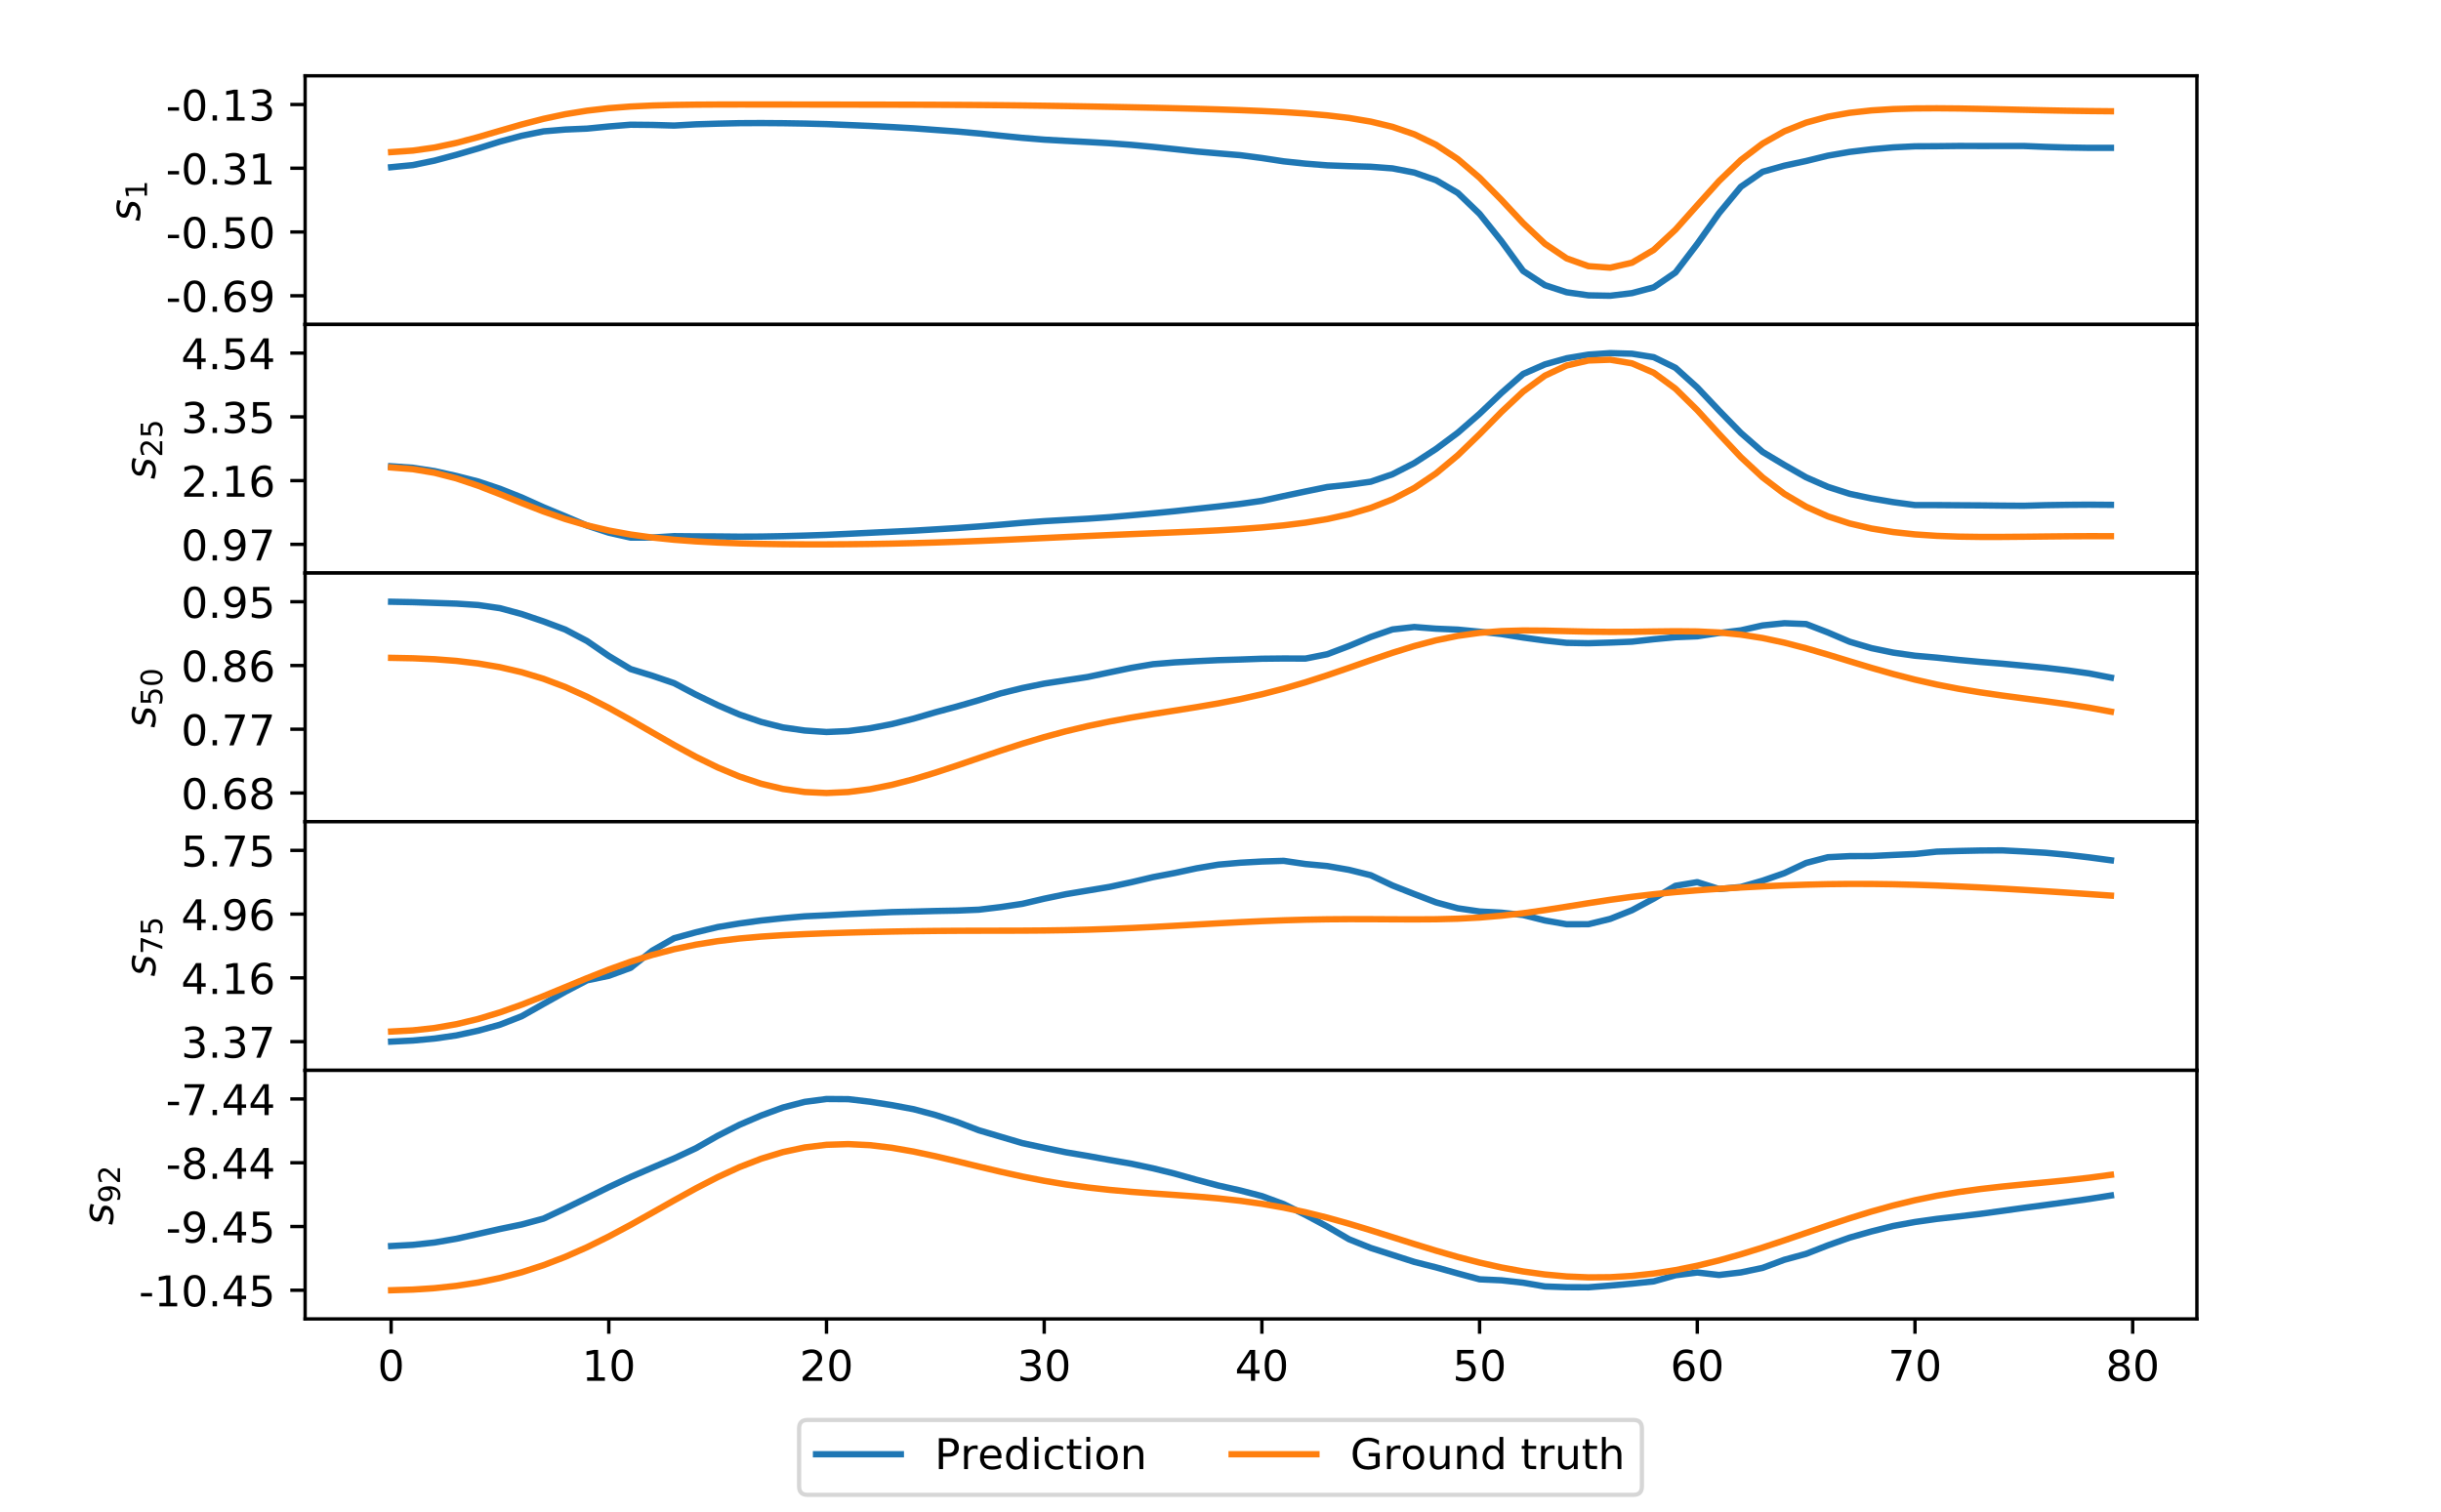 <?xml version="1.0" encoding="utf-8" standalone="no"?>
<!DOCTYPE svg PUBLIC "-//W3C//DTD SVG 1.1//EN"
  "http://www.w3.org/Graphics/SVG/1.1/DTD/svg11.dtd">
<!-- Created with matplotlib (http://matplotlib.org/) -->
<svg height="357pt" version="1.1" viewBox="0 0 576 357" width="576pt" xmlns="http://www.w3.org/2000/svg" xmlns:xlink="http://www.w3.org/1999/xlink">
 <defs>
  <style type="text/css">
*{stroke-linecap:butt;stroke-linejoin:round;}
  </style>
 </defs>
 <g id="figure_1">
  <g id="patch_1">
   <path d="M 0 357.84 
L 576 357.84 
L 576 0 
L 0 0 
z
" style="fill:#ffffff;"/>
  </g>
  <g id="axes_1">
   <g id="patch_2">
    <path d="M 72 76.578 
L 518.4 76.578 
L 518.4 17.892 
L 72 17.892 
z
" style="fill:#ffffff;"/>
   </g>
   <g id="matplotlib.axis_1">
    <g id="xtick_1">
     <g id="line2d_1">
      <defs>
       <path d="M 0 0 
L 0 3.5 
" id="m2eddf8f82d" style="stroke:#000000;stroke-width:0.8;"/>
      </defs>
      <g>
       <use style="stroke:#000000;stroke-width:0.8;" x="92.291" xlink:href="#m2eddf8f82d" y="76.578"/>
      </g>
     </g>
    </g>
    <g id="xtick_2">
     <g id="line2d_2">
      <g>
       <use style="stroke:#000000;stroke-width:0.8;" x="143.66" xlink:href="#m2eddf8f82d" y="76.578"/>
      </g>
     </g>
    </g>
    <g id="xtick_3">
     <g id="line2d_3">
      <g>
       <use style="stroke:#000000;stroke-width:0.8;" x="195.03" xlink:href="#m2eddf8f82d" y="76.578"/>
      </g>
     </g>
    </g>
    <g id="xtick_4">
     <g id="line2d_4">
      <g>
       <use style="stroke:#000000;stroke-width:0.8;" x="246.399" xlink:href="#m2eddf8f82d" y="76.578"/>
      </g>
     </g>
    </g>
    <g id="xtick_5">
     <g id="line2d_5">
      <g>
       <use style="stroke:#000000;stroke-width:0.8;" x="297.768" xlink:href="#m2eddf8f82d" y="76.578"/>
      </g>
     </g>
    </g>
    <g id="xtick_6">
     <g id="line2d_6">
      <g>
       <use style="stroke:#000000;stroke-width:0.8;" x="349.138" xlink:href="#m2eddf8f82d" y="76.578"/>
      </g>
     </g>
    </g>
    <g id="xtick_7">
     <g id="line2d_7">
      <g>
       <use style="stroke:#000000;stroke-width:0.8;" x="400.507" xlink:href="#m2eddf8f82d" y="76.578"/>
      </g>
     </g>
    </g>
    <g id="xtick_8">
     <g id="line2d_8">
      <g>
       <use style="stroke:#000000;stroke-width:0.8;" x="451.877" xlink:href="#m2eddf8f82d" y="76.578"/>
      </g>
     </g>
    </g>
    <g id="xtick_9">
     <g id="line2d_9">
      <g>
       <use style="stroke:#000000;stroke-width:0.8;" x="503.246" xlink:href="#m2eddf8f82d" y="76.578"/>
      </g>
     </g>
    </g>
   </g>
   <g id="matplotlib.axis_2">
    <g id="ytick_1">
     <g id="line2d_10">
      <defs>
       <path d="M 0 0 
L -3.5 0 
" id="m77b79982b8" style="stroke:#000000;stroke-width:0.8;"/>
      </defs>
      <g>
       <use style="stroke:#000000;stroke-width:0.8;" x="72" xlink:href="#m77b79982b8" y="69.806"/>
      </g>
     </g>
     <g id="text_1">
      <!-- -0.69 -->
      <defs>
       <path d="M 4.891 31.391 
L 31.203 31.391 
L 31.203 23.391 
L 4.891 23.391 
z
" id="DejaVuSans-2d"/>
       <path d="M 31.781 66.406 
Q 24.172 66.406 20.328 58.906 
Q 16.5 51.422 16.5 36.375 
Q 16.5 21.391 20.328 13.891 
Q 24.172 6.391 31.781 6.391 
Q 39.453 6.391 43.281 13.891 
Q 47.125 21.391 47.125 36.375 
Q 47.125 51.422 43.281 58.906 
Q 39.453 66.406 31.781 66.406 
z
M 31.781 74.219 
Q 44.047 74.219 50.516 64.516 
Q 56.984 54.828 56.984 36.375 
Q 56.984 17.969 50.516 8.266 
Q 44.047 -1.422 31.781 -1.422 
Q 19.531 -1.422 13.062 8.266 
Q 6.594 17.969 6.594 36.375 
Q 6.594 54.828 13.062 64.516 
Q 19.531 74.219 31.781 74.219 
z
" id="DejaVuSans-30"/>
       <path d="M 10.688 12.406 
L 21 12.406 
L 21 0 
L 10.688 0 
z
" id="DejaVuSans-2e"/>
       <path d="M 33.016 40.375 
Q 26.375 40.375 22.484 35.828 
Q 18.609 31.297 18.609 23.391 
Q 18.609 15.531 22.484 10.953 
Q 26.375 6.391 33.016 6.391 
Q 39.656 6.391 43.531 10.953 
Q 47.406 15.531 47.406 23.391 
Q 47.406 31.297 43.531 35.828 
Q 39.656 40.375 33.016 40.375 
z
M 52.594 71.297 
L 52.594 62.312 
Q 48.875 64.062 45.094 64.984 
Q 41.312 65.922 37.594 65.922 
Q 27.828 65.922 22.672 59.328 
Q 17.531 52.734 16.797 39.406 
Q 19.672 43.656 24.016 45.922 
Q 28.375 48.188 33.594 48.188 
Q 44.578 48.188 50.953 41.516 
Q 57.328 34.859 57.328 23.391 
Q 57.328 12.156 50.688 5.359 
Q 44.047 -1.422 33.016 -1.422 
Q 20.359 -1.422 13.672 8.266 
Q 6.984 17.969 6.984 36.375 
Q 6.984 53.656 15.188 63.938 
Q 23.391 74.219 37.203 74.219 
Q 40.922 74.219 44.703 73.484 
Q 48.484 72.75 52.594 71.297 
z
" id="DejaVuSans-36"/>
       <path d="M 10.984 1.516 
L 10.984 10.5 
Q 14.703 8.734 18.5 7.812 
Q 22.312 6.891 25.984 6.891 
Q 35.75 6.891 40.891 13.453 
Q 46.047 20.016 46.781 33.406 
Q 43.953 29.203 39.594 26.953 
Q 35.25 24.703 29.984 24.703 
Q 19.047 24.703 12.672 31.312 
Q 6.297 37.938 6.297 49.422 
Q 6.297 60.641 12.938 67.422 
Q 19.578 74.219 30.609 74.219 
Q 43.266 74.219 49.922 64.516 
Q 56.594 54.828 56.594 36.375 
Q 56.594 19.141 48.406 8.859 
Q 40.234 -1.422 26.422 -1.422 
Q 22.703 -1.422 18.891 -0.688 
Q 15.094 0.047 10.984 1.516 
z
M 30.609 32.422 
Q 37.25 32.422 41.125 36.953 
Q 45.016 41.5 45.016 49.422 
Q 45.016 57.281 41.125 61.844 
Q 37.25 66.406 30.609 66.406 
Q 23.969 66.406 20.094 61.844 
Q 16.219 57.281 16.219 49.422 
Q 16.219 41.5 20.094 36.953 
Q 23.969 32.422 30.609 32.422 
z
" id="DejaVuSans-39"/>
      </defs>
      <g transform="translate(39.127 73.606)scale(0.1 -0.1)">
       <use xlink:href="#DejaVuSans-2d"/>
       <use x="36.084" xlink:href="#DejaVuSans-30"/>
       <use x="99.707" xlink:href="#DejaVuSans-2e"/>
       <use x="131.494" xlink:href="#DejaVuSans-36"/>
       <use x="195.117" xlink:href="#DejaVuSans-39"/>
      </g>
     </g>
    </g>
    <g id="ytick_2">
     <g id="line2d_11">
      <g>
       <use style="stroke:#000000;stroke-width:0.8;" x="72" xlink:href="#m77b79982b8" y="54.759"/>
      </g>
     </g>
     <g id="text_2">
      <!-- -0.50 -->
      <defs>
       <path d="M 10.797 72.906 
L 49.516 72.906 
L 49.516 64.594 
L 19.828 64.594 
L 19.828 46.734 
Q 21.969 47.469 24.109 47.828 
Q 26.266 48.188 28.422 48.188 
Q 40.625 48.188 47.75 41.5 
Q 54.891 34.812 54.891 23.391 
Q 54.891 11.625 47.562 5.094 
Q 40.234 -1.422 26.906 -1.422 
Q 22.312 -1.422 17.547 -0.641 
Q 12.797 0.141 7.719 1.703 
L 7.719 11.625 
Q 12.109 9.234 16.797 8.062 
Q 21.484 6.891 26.703 6.891 
Q 35.156 6.891 40.078 11.328 
Q 45.016 15.766 45.016 23.391 
Q 45.016 31 40.078 35.438 
Q 35.156 39.891 26.703 39.891 
Q 22.75 39.891 18.812 39.016 
Q 14.891 38.141 10.797 36.281 
z
" id="DejaVuSans-35"/>
      </defs>
      <g transform="translate(39.127 58.558)scale(0.1 -0.1)">
       <use xlink:href="#DejaVuSans-2d"/>
       <use x="36.084" xlink:href="#DejaVuSans-30"/>
       <use x="99.707" xlink:href="#DejaVuSans-2e"/>
       <use x="131.494" xlink:href="#DejaVuSans-35"/>
       <use x="195.117" xlink:href="#DejaVuSans-30"/>
      </g>
     </g>
    </g>
    <g id="ytick_3">
     <g id="line2d_12">
      <g>
       <use style="stroke:#000000;stroke-width:0.8;" x="72" xlink:href="#m77b79982b8" y="39.711"/>
      </g>
     </g>
     <g id="text_3">
      <!-- -0.31 -->
      <defs>
       <path d="M 40.578 39.312 
Q 47.656 37.797 51.625 33 
Q 55.609 28.219 55.609 21.188 
Q 55.609 10.406 48.188 4.484 
Q 40.766 -1.422 27.094 -1.422 
Q 22.516 -1.422 17.656 -0.516 
Q 12.797 0.391 7.625 2.203 
L 7.625 11.719 
Q 11.719 9.328 16.594 8.109 
Q 21.484 6.891 26.812 6.891 
Q 36.078 6.891 40.938 10.547 
Q 45.797 14.203 45.797 21.188 
Q 45.797 27.641 41.281 31.266 
Q 36.766 34.906 28.719 34.906 
L 20.219 34.906 
L 20.219 43.016 
L 29.109 43.016 
Q 36.375 43.016 40.234 45.922 
Q 44.094 48.828 44.094 54.297 
Q 44.094 59.906 40.109 62.906 
Q 36.141 65.922 28.719 65.922 
Q 24.656 65.922 20.016 65.031 
Q 15.375 64.156 9.812 62.312 
L 9.812 71.094 
Q 15.438 72.656 20.344 73.438 
Q 25.25 74.219 29.594 74.219 
Q 40.828 74.219 47.359 69.109 
Q 53.906 64.016 53.906 55.328 
Q 53.906 49.266 50.438 45.094 
Q 46.969 40.922 40.578 39.312 
z
" id="DejaVuSans-33"/>
       <path d="M 12.406 8.297 
L 28.516 8.297 
L 28.516 63.922 
L 10.984 60.406 
L 10.984 69.391 
L 28.422 72.906 
L 38.281 72.906 
L 38.281 8.297 
L 54.391 8.297 
L 54.391 0 
L 12.406 0 
z
" id="DejaVuSans-31"/>
      </defs>
      <g transform="translate(39.127 43.51)scale(0.1 -0.1)">
       <use xlink:href="#DejaVuSans-2d"/>
       <use x="36.084" xlink:href="#DejaVuSans-30"/>
       <use x="99.707" xlink:href="#DejaVuSans-2e"/>
       <use x="131.494" xlink:href="#DejaVuSans-33"/>
       <use x="195.117" xlink:href="#DejaVuSans-31"/>
      </g>
     </g>
    </g>
    <g id="ytick_4">
     <g id="line2d_13">
      <g>
       <use style="stroke:#000000;stroke-width:0.8;" x="72" xlink:href="#m77b79982b8" y="24.663"/>
      </g>
     </g>
     <g id="text_4">
      <!-- -0.13 -->
      <g transform="translate(39.127 28.463)scale(0.1 -0.1)">
       <use xlink:href="#DejaVuSans-2d"/>
       <use x="36.084" xlink:href="#DejaVuSans-30"/>
       <use x="99.707" xlink:href="#DejaVuSans-2e"/>
       <use x="131.494" xlink:href="#DejaVuSans-31"/>
       <use x="195.117" xlink:href="#DejaVuSans-33"/>
      </g>
     </g>
    </g>
    <g id="text_5">
     <!-- $s_{1}$ -->
     <defs>
      <path d="M 50 53.078 
L 48.297 44.578 
Q 44.734 46.531 40.766 47.5 
Q 36.812 48.484 32.625 48.484 
Q 25.531 48.484 21.453 46.062 
Q 17.391 43.656 17.391 39.5 
Q 17.391 34.672 26.859 32.078 
Q 27.594 31.891 27.938 31.781 
L 30.812 30.906 
Q 39.797 28.422 42.797 25.688 
Q 45.797 22.953 45.797 18.219 
Q 45.797 9.516 38.891 4.047 
Q 31.984 -1.422 20.797 -1.422 
Q 16.453 -1.422 11.672 -0.578 
Q 6.891 0.25 1.125 2 
L 2.875 11.281 
Q 7.812 8.734 12.594 7.422 
Q 17.391 6.109 21.781 6.109 
Q 28.375 6.109 32.5 8.938 
Q 36.625 11.766 36.625 16.109 
Q 36.625 20.797 25.781 23.688 
L 24.859 23.922 
L 21.781 24.703 
Q 14.938 26.516 11.766 29.469 
Q 8.594 32.422 8.594 37.016 
Q 8.594 45.75 15.156 50.875 
Q 21.734 56 33.016 56 
Q 37.453 56 41.672 55.266 
Q 45.906 54.547 50 53.078 
z
" id="DejaVuSans-Oblique-73"/>
     </defs>
     <g transform="translate(33.047 52.235)rotate(-90)scale(0.1 -0.1)">
      <use xlink:href="#DejaVuSans-Oblique-73"/>
      <use transform="translate(52.1 -16.406)scale(0.7)" xlink:href="#DejaVuSans-31"/>
     </g>
    </g>
   </g>
   <g id="line2d_14">
    <path clip-path="url(#p0da85e802a)" d="M 92.291 39.467 
L 97.428 38.969 
L 102.565 37.905 
L 107.702 36.534 
L 112.839 35.041 
L 117.976 33.423 
L 123.113 32.046 
L 128.249 31.004 
L 133.386 30.574 
L 138.523 30.355 
L 143.66 29.849 
L 148.797 29.436 
L 153.934 29.488 
L 159.071 29.637 
L 164.208 29.345 
L 169.345 29.189 
L 174.482 29.072 
L 179.619 29.045 
L 184.756 29.082 
L 189.893 29.165 
L 195.03 29.294 
L 200.167 29.509 
L 205.304 29.724 
L 210.441 29.988 
L 215.577 30.284 
L 220.714 30.666 
L 225.851 31.04 
L 230.988 31.498 
L 236.125 32.028 
L 241.262 32.541 
L 246.399 32.962 
L 251.536 33.253 
L 256.673 33.517 
L 261.81 33.807 
L 266.947 34.189 
L 272.084 34.667 
L 277.221 35.205 
L 282.358 35.761 
L 287.495 36.205 
L 292.632 36.629 
L 297.768 37.3 
L 302.905 38.082 
L 308.042 38.624 
L 313.179 39.028 
L 318.316 39.22 
L 323.453 39.358 
L 328.59 39.745 
L 333.727 40.73 
L 338.864 42.536 
L 344.001 45.545 
L 349.138 50.479 
L 354.275 56.91 
L 359.412 63.957 
L 364.549 67.314 
L 369.686 68.985 
L 374.823 69.712 
L 379.959 69.806 
L 385.096 69.189 
L 390.233 67.828 
L 395.37 64.318 
L 400.507 57.564 
L 405.644 50.307 
L 410.781 44.098 
L 415.918 40.546 
L 421.055 39.106 
L 426.192 38.002 
L 431.329 36.746 
L 436.466 35.857 
L 441.603 35.241 
L 446.74 34.791 
L 451.877 34.537 
L 457.014 34.511 
L 462.151 34.455 
L 467.287 34.465 
L 472.424 34.461 
L 477.561 34.46 
L 482.698 34.67 
L 487.835 34.817 
L 492.972 34.902 
L 498.109 34.902 
" style="fill:none;stroke:#1f77b4;stroke-linecap:square;stroke-width:1.5;"/>
   </g>
   <g id="line2d_15">
    <path clip-path="url(#p0da85e802a)" d="M 92.291 35.902 
L 97.428 35.549 
L 102.565 34.819 
L 107.702 33.727 
L 112.839 32.359 
L 117.976 30.857 
L 123.113 29.377 
L 128.249 28.05 
L 133.386 26.958 
L 138.523 26.124 
L 143.66 25.533 
L 148.797 25.143 
L 153.934 24.905 
L 159.071 24.77 
L 164.208 24.702 
L 169.345 24.672 
L 174.482 24.663 
L 179.619 24.665 
L 184.756 24.67 
L 189.893 24.677 
L 195.03 24.684 
L 200.167 24.691 
L 205.304 24.698 
L 210.441 24.706 
L 215.577 24.718 
L 220.714 24.734 
L 225.851 24.758 
L 230.988 24.79 
L 236.125 24.834 
L 241.262 24.89 
L 246.399 24.958 
L 251.536 25.036 
L 256.673 25.124 
L 261.81 25.22 
L 266.947 25.322 
L 272.084 25.431 
L 277.221 25.55 
L 282.358 25.68 
L 287.495 25.827 
L 292.632 25.998 
L 297.768 26.204 
L 302.905 26.459 
L 308.042 26.789 
L 313.179 27.23 
L 318.316 27.841 
L 323.453 28.703 
L 328.59 29.936 
L 333.727 31.696 
L 338.864 34.175 
L 344.001 37.559 
L 349.138 41.943 
L 354.275 47.17 
L 359.412 52.669 
L 364.549 57.537 
L 369.686 60.991 
L 374.823 62.823 
L 379.959 63.188 
L 385.096 62.011 
L 390.233 58.985 
L 395.37 54.202 
L 400.507 48.442 
L 405.644 42.728 
L 410.781 37.784 
L 415.918 33.883 
L 421.055 30.991 
L 426.192 28.941 
L 431.329 27.544 
L 436.466 26.63 
L 441.603 26.064 
L 446.74 25.745 
L 451.877 25.595 
L 457.014 25.562 
L 462.151 25.605 
L 467.287 25.695 
L 472.424 25.808 
L 477.561 25.927 
L 482.698 26.041 
L 487.835 26.138 
L 492.972 26.213 
L 498.109 26.262 
" style="fill:none;stroke:#ff7f0e;stroke-linecap:square;stroke-width:1.5;"/>
   </g>
   <g id="patch_3">
    <path d="M 72 76.578 
L 72 17.892 
" style="fill:none;stroke:#000000;stroke-linecap:square;stroke-linejoin:miter;stroke-width:0.8;"/>
   </g>
   <g id="patch_4">
    <path d="M 518.4 76.578 
L 518.4 17.892 
" style="fill:none;stroke:#000000;stroke-linecap:square;stroke-linejoin:miter;stroke-width:0.8;"/>
   </g>
   <g id="patch_5">
    <path d="M 72 76.578 
L 518.4 76.578 
" style="fill:none;stroke:#000000;stroke-linecap:square;stroke-linejoin:miter;stroke-width:0.8;"/>
   </g>
   <g id="patch_6">
    <path d="M 72 17.892 
L 518.4 17.892 
" style="fill:none;stroke:#000000;stroke-linecap:square;stroke-linejoin:miter;stroke-width:0.8;"/>
   </g>
  </g>
  <g id="axes_2">
   <g id="patch_7">
    <path d="M 72 135.264 
L 518.4 135.264 
L 518.4 76.578 
L 72 76.578 
z
" style="fill:#ffffff;"/>
   </g>
   <g id="matplotlib.axis_3">
    <g id="xtick_10">
     <g id="line2d_16">
      <g>
       <use style="stroke:#000000;stroke-width:0.8;" x="92.291" xlink:href="#m2eddf8f82d" y="135.264"/>
      </g>
     </g>
    </g>
    <g id="xtick_11">
     <g id="line2d_17">
      <g>
       <use style="stroke:#000000;stroke-width:0.8;" x="143.66" xlink:href="#m2eddf8f82d" y="135.264"/>
      </g>
     </g>
    </g>
    <g id="xtick_12">
     <g id="line2d_18">
      <g>
       <use style="stroke:#000000;stroke-width:0.8;" x="195.03" xlink:href="#m2eddf8f82d" y="135.264"/>
      </g>
     </g>
    </g>
    <g id="xtick_13">
     <g id="line2d_19">
      <g>
       <use style="stroke:#000000;stroke-width:0.8;" x="246.399" xlink:href="#m2eddf8f82d" y="135.264"/>
      </g>
     </g>
    </g>
    <g id="xtick_14">
     <g id="line2d_20">
      <g>
       <use style="stroke:#000000;stroke-width:0.8;" x="297.768" xlink:href="#m2eddf8f82d" y="135.264"/>
      </g>
     </g>
    </g>
    <g id="xtick_15">
     <g id="line2d_21">
      <g>
       <use style="stroke:#000000;stroke-width:0.8;" x="349.138" xlink:href="#m2eddf8f82d" y="135.264"/>
      </g>
     </g>
    </g>
    <g id="xtick_16">
     <g id="line2d_22">
      <g>
       <use style="stroke:#000000;stroke-width:0.8;" x="400.507" xlink:href="#m2eddf8f82d" y="135.264"/>
      </g>
     </g>
    </g>
    <g id="xtick_17">
     <g id="line2d_23">
      <g>
       <use style="stroke:#000000;stroke-width:0.8;" x="451.877" xlink:href="#m2eddf8f82d" y="135.264"/>
      </g>
     </g>
    </g>
    <g id="xtick_18">
     <g id="line2d_24">
      <g>
       <use style="stroke:#000000;stroke-width:0.8;" x="503.246" xlink:href="#m2eddf8f82d" y="135.264"/>
      </g>
     </g>
    </g>
   </g>
   <g id="matplotlib.axis_4">
    <g id="ytick_5">
     <g id="line2d_25">
      <g>
       <use style="stroke:#000000;stroke-width:0.8;" x="72" xlink:href="#m77b79982b8" y="128.492"/>
      </g>
     </g>
     <g id="text_6">
      <!-- 0.97 -->
      <defs>
       <path d="M 8.203 72.906 
L 55.078 72.906 
L 55.078 68.703 
L 28.609 0 
L 18.312 0 
L 43.219 64.594 
L 8.203 64.594 
z
" id="DejaVuSans-37"/>
      </defs>
      <g transform="translate(42.734 132.291)scale(0.1 -0.1)">
       <use xlink:href="#DejaVuSans-30"/>
       <use x="63.623" xlink:href="#DejaVuSans-2e"/>
       <use x="95.41" xlink:href="#DejaVuSans-39"/>
       <use x="159.033" xlink:href="#DejaVuSans-37"/>
      </g>
     </g>
    </g>
    <g id="ytick_6">
     <g id="line2d_26">
      <g>
       <use style="stroke:#000000;stroke-width:0.8;" x="72" xlink:href="#m77b79982b8" y="113.444"/>
      </g>
     </g>
     <g id="text_7">
      <!-- 2.16 -->
      <defs>
       <path d="M 19.188 8.297 
L 53.609 8.297 
L 53.609 0 
L 7.328 0 
L 7.328 8.297 
Q 12.938 14.109 22.625 23.891 
Q 32.328 33.688 34.812 36.531 
Q 39.547 41.844 41.422 45.531 
Q 43.312 49.219 43.312 52.781 
Q 43.312 58.594 39.234 62.25 
Q 35.156 65.922 28.609 65.922 
Q 23.969 65.922 18.812 64.312 
Q 13.672 62.703 7.812 59.422 
L 7.812 69.391 
Q 13.766 71.781 18.938 73 
Q 24.125 74.219 28.422 74.219 
Q 39.75 74.219 46.484 68.547 
Q 53.219 62.891 53.219 53.422 
Q 53.219 48.922 51.531 44.891 
Q 49.859 40.875 45.406 35.406 
Q 44.188 33.984 37.641 27.219 
Q 31.109 20.453 19.188 8.297 
z
" id="DejaVuSans-32"/>
      </defs>
      <g transform="translate(42.734 117.244)scale(0.1 -0.1)">
       <use xlink:href="#DejaVuSans-32"/>
       <use x="63.623" xlink:href="#DejaVuSans-2e"/>
       <use x="95.41" xlink:href="#DejaVuSans-31"/>
       <use x="159.033" xlink:href="#DejaVuSans-36"/>
      </g>
     </g>
    </g>
    <g id="ytick_7">
     <g id="line2d_27">
      <g>
       <use style="stroke:#000000;stroke-width:0.8;" x="72" xlink:href="#m77b79982b8" y="98.397"/>
      </g>
     </g>
     <g id="text_8">
      <!-- 3.35 -->
      <g transform="translate(42.734 102.196)scale(0.1 -0.1)">
       <use xlink:href="#DejaVuSans-33"/>
       <use x="63.623" xlink:href="#DejaVuSans-2e"/>
       <use x="95.41" xlink:href="#DejaVuSans-33"/>
       <use x="159.033" xlink:href="#DejaVuSans-35"/>
      </g>
     </g>
    </g>
    <g id="ytick_8">
     <g id="line2d_28">
      <g>
       <use style="stroke:#000000;stroke-width:0.8;" x="72" xlink:href="#m77b79982b8" y="83.349"/>
      </g>
     </g>
     <g id="text_9">
      <!-- 4.54 -->
      <defs>
       <path d="M 37.797 64.312 
L 12.891 25.391 
L 37.797 25.391 
z
M 35.203 72.906 
L 47.609 72.906 
L 47.609 25.391 
L 58.016 25.391 
L 58.016 17.188 
L 47.609 17.188 
L 47.609 0 
L 37.797 0 
L 37.797 17.188 
L 4.891 17.188 
L 4.891 26.703 
z
" id="DejaVuSans-34"/>
      </defs>
      <g transform="translate(42.734 87.148)scale(0.1 -0.1)">
       <use xlink:href="#DejaVuSans-34"/>
       <use x="63.623" xlink:href="#DejaVuSans-2e"/>
       <use x="95.41" xlink:href="#DejaVuSans-35"/>
       <use x="159.033" xlink:href="#DejaVuSans-34"/>
      </g>
     </g>
    </g>
    <g id="text_10">
     <!-- $s_{25}$ -->
     <g transform="translate(36.655 113.121)rotate(-90)scale(0.1 -0.1)">
      <use xlink:href="#DejaVuSans-Oblique-73"/>
      <use transform="translate(52.1 -16.406)scale(0.7)" xlink:href="#DejaVuSans-32"/>
      <use transform="translate(96.636 -16.406)scale(0.7)" xlink:href="#DejaVuSans-35"/>
     </g>
    </g>
   </g>
   <g id="line2d_29">
    <path clip-path="url(#p1a21963249)" d="M 92.291 110.052 
L 97.428 110.413 
L 102.565 111.202 
L 107.702 112.351 
L 112.839 113.658 
L 117.976 115.376 
L 123.113 117.417 
L 128.249 119.733 
L 133.386 121.871 
L 138.523 124.06 
L 143.66 125.734 
L 148.797 126.889 
L 153.934 126.882 
L 159.071 126.552 
L 164.208 126.598 
L 169.345 126.619 
L 174.482 126.669 
L 179.619 126.644 
L 184.756 126.552 
L 189.893 126.413 
L 195.03 126.243 
L 200.167 126 
L 205.304 125.755 
L 210.441 125.506 
L 215.577 125.261 
L 220.714 124.953 
L 225.851 124.637 
L 230.988 124.267 
L 236.125 123.85 
L 241.262 123.401 
L 246.399 123.015 
L 251.536 122.726 
L 256.673 122.432 
L 261.81 122.072 
L 266.947 121.629 
L 272.084 121.161 
L 277.221 120.66 
L 282.358 120.098 
L 287.495 119.543 
L 292.632 118.945 
L 297.768 118.216 
L 302.905 117.091 
L 308.042 116.009 
L 313.179 114.958 
L 318.316 114.421 
L 323.453 113.701 
L 328.59 111.937 
L 333.727 109.304 
L 338.864 105.963 
L 344.001 102.138 
L 349.138 97.663 
L 354.275 92.772 
L 359.412 88.265 
L 364.549 86.012 
L 369.686 84.566 
L 374.823 83.704 
L 379.959 83.349 
L 385.096 83.493 
L 390.233 84.313 
L 395.37 86.821 
L 400.507 91.459 
L 405.644 96.899 
L 410.781 102.177 
L 415.918 106.671 
L 421.055 109.742 
L 426.192 112.67 
L 431.329 114.92 
L 436.466 116.558 
L 441.603 117.647 
L 446.74 118.522 
L 451.877 119.215 
L 457.014 119.219 
L 462.151 119.258 
L 467.287 119.289 
L 472.424 119.345 
L 477.561 119.381 
L 482.698 119.235 
L 487.835 119.16 
L 492.972 119.124 
L 498.109 119.165 
" style="fill:none;stroke:#1f77b4;stroke-linecap:square;stroke-width:1.5;"/>
   </g>
   <g id="line2d_30">
    <path clip-path="url(#p1a21963249)" d="M 92.291 110.337 
L 97.428 110.745 
L 102.565 111.603 
L 107.702 112.926 
L 112.839 114.65 
L 117.976 116.643 
L 123.113 118.726 
L 128.249 120.726 
L 133.386 122.511 
L 138.523 124.015 
L 143.66 125.225 
L 148.797 126.164 
L 153.934 126.875 
L 159.071 127.403 
L 164.208 127.787 
L 169.345 128.062 
L 174.482 128.253 
L 179.619 128.38 
L 184.756 128.456 
L 189.893 128.492 
L 195.03 128.492 
L 200.167 128.461 
L 205.304 128.402 
L 210.441 128.313 
L 215.577 128.197 
L 220.714 128.053 
L 225.851 127.881 
L 230.988 127.685 
L 236.125 127.468 
L 241.262 127.235 
L 246.399 126.994 
L 251.536 126.752 
L 256.673 126.516 
L 261.81 126.29 
L 266.947 126.075 
L 272.084 125.867 
L 277.221 125.657 
L 282.358 125.434 
L 287.495 125.181 
L 292.632 124.878 
L 297.768 124.498 
L 302.905 124.01 
L 308.042 123.371 
L 313.179 122.525 
L 318.316 121.395 
L 323.453 119.881 
L 328.59 117.859 
L 333.727 115.187 
L 338.864 111.735 
L 344.001 107.455 
L 349.138 102.487 
L 354.275 97.254 
L 359.412 92.429 
L 364.549 88.67 
L 369.686 86.27 
L 374.823 85.092 
L 379.959 84.908 
L 385.096 85.765 
L 390.233 87.981 
L 395.37 91.755 
L 400.507 96.809 
L 405.644 102.444 
L 410.781 107.903 
L 415.918 112.68 
L 421.055 116.575 
L 426.192 119.604 
L 431.329 121.884 
L 436.466 123.557 
L 441.603 124.754 
L 446.74 125.585 
L 451.877 126.137 
L 457.014 126.477 
L 462.151 126.661 
L 467.287 126.733 
L 472.424 126.731 
L 477.561 126.687 
L 482.698 126.629 
L 487.835 126.579 
L 492.972 126.553 
L 498.109 126.561 
" style="fill:none;stroke:#ff7f0e;stroke-linecap:square;stroke-width:1.5;"/>
   </g>
   <g id="patch_8">
    <path d="M 72 135.264 
L 72 76.578 
" style="fill:none;stroke:#000000;stroke-linecap:square;stroke-linejoin:miter;stroke-width:0.8;"/>
   </g>
   <g id="patch_9">
    <path d="M 518.4 135.264 
L 518.4 76.578 
" style="fill:none;stroke:#000000;stroke-linecap:square;stroke-linejoin:miter;stroke-width:0.8;"/>
   </g>
   <g id="patch_10">
    <path d="M 72 135.264 
L 518.4 135.264 
" style="fill:none;stroke:#000000;stroke-linecap:square;stroke-linejoin:miter;stroke-width:0.8;"/>
   </g>
   <g id="patch_11">
    <path d="M 72 76.578 
L 518.4 76.578 
" style="fill:none;stroke:#000000;stroke-linecap:square;stroke-linejoin:miter;stroke-width:0.8;"/>
   </g>
  </g>
  <g id="axes_3">
   <g id="patch_12">
    <path d="M 72 193.949 
L 518.4 193.949 
L 518.4 135.264 
L 72 135.264 
z
" style="fill:#ffffff;"/>
   </g>
   <g id="matplotlib.axis_5">
    <g id="xtick_19">
     <g id="line2d_31">
      <g>
       <use style="stroke:#000000;stroke-width:0.8;" x="92.291" xlink:href="#m2eddf8f82d" y="193.949"/>
      </g>
     </g>
    </g>
    <g id="xtick_20">
     <g id="line2d_32">
      <g>
       <use style="stroke:#000000;stroke-width:0.8;" x="143.66" xlink:href="#m2eddf8f82d" y="193.949"/>
      </g>
     </g>
    </g>
    <g id="xtick_21">
     <g id="line2d_33">
      <g>
       <use style="stroke:#000000;stroke-width:0.8;" x="195.03" xlink:href="#m2eddf8f82d" y="193.949"/>
      </g>
     </g>
    </g>
    <g id="xtick_22">
     <g id="line2d_34">
      <g>
       <use style="stroke:#000000;stroke-width:0.8;" x="246.399" xlink:href="#m2eddf8f82d" y="193.949"/>
      </g>
     </g>
    </g>
    <g id="xtick_23">
     <g id="line2d_35">
      <g>
       <use style="stroke:#000000;stroke-width:0.8;" x="297.768" xlink:href="#m2eddf8f82d" y="193.949"/>
      </g>
     </g>
    </g>
    <g id="xtick_24">
     <g id="line2d_36">
      <g>
       <use style="stroke:#000000;stroke-width:0.8;" x="349.138" xlink:href="#m2eddf8f82d" y="193.949"/>
      </g>
     </g>
    </g>
    <g id="xtick_25">
     <g id="line2d_37">
      <g>
       <use style="stroke:#000000;stroke-width:0.8;" x="400.507" xlink:href="#m2eddf8f82d" y="193.949"/>
      </g>
     </g>
    </g>
    <g id="xtick_26">
     <g id="line2d_38">
      <g>
       <use style="stroke:#000000;stroke-width:0.8;" x="451.877" xlink:href="#m2eddf8f82d" y="193.949"/>
      </g>
     </g>
    </g>
    <g id="xtick_27">
     <g id="line2d_39">
      <g>
       <use style="stroke:#000000;stroke-width:0.8;" x="503.246" xlink:href="#m2eddf8f82d" y="193.949"/>
      </g>
     </g>
    </g>
   </g>
   <g id="matplotlib.axis_6">
    <g id="ytick_9">
     <g id="line2d_40">
      <g>
       <use style="stroke:#000000;stroke-width:0.8;" x="72" xlink:href="#m77b79982b8" y="187.178"/>
      </g>
     </g>
     <g id="text_11">
      <!-- 0.68 -->
      <defs>
       <path d="M 31.781 34.625 
Q 24.75 34.625 20.719 30.859 
Q 16.703 27.094 16.703 20.516 
Q 16.703 13.922 20.719 10.156 
Q 24.75 6.391 31.781 6.391 
Q 38.812 6.391 42.859 10.172 
Q 46.922 13.969 46.922 20.516 
Q 46.922 27.094 42.891 30.859 
Q 38.875 34.625 31.781 34.625 
z
M 21.922 38.812 
Q 15.578 40.375 12.031 44.719 
Q 8.5 49.078 8.5 55.328 
Q 8.5 64.062 14.719 69.141 
Q 20.953 74.219 31.781 74.219 
Q 42.672 74.219 48.875 69.141 
Q 55.078 64.062 55.078 55.328 
Q 55.078 49.078 51.531 44.719 
Q 48 40.375 41.703 38.812 
Q 48.828 37.156 52.797 32.312 
Q 56.781 27.484 56.781 20.516 
Q 56.781 9.906 50.312 4.234 
Q 43.844 -1.422 31.781 -1.422 
Q 19.734 -1.422 13.25 4.234 
Q 6.781 9.906 6.781 20.516 
Q 6.781 27.484 10.781 32.312 
Q 14.797 37.156 21.922 38.812 
z
M 18.312 54.391 
Q 18.312 48.734 21.844 45.562 
Q 25.391 42.391 31.781 42.391 
Q 38.141 42.391 41.719 45.562 
Q 45.312 48.734 45.312 54.391 
Q 45.312 60.062 41.719 63.234 
Q 38.141 66.406 31.781 66.406 
Q 25.391 66.406 21.844 63.234 
Q 18.312 60.062 18.312 54.391 
z
" id="DejaVuSans-38"/>
      </defs>
      <g transform="translate(42.734 190.977)scale(0.1 -0.1)">
       <use xlink:href="#DejaVuSans-30"/>
       <use x="63.623" xlink:href="#DejaVuSans-2e"/>
       <use x="95.41" xlink:href="#DejaVuSans-36"/>
       <use x="159.033" xlink:href="#DejaVuSans-38"/>
      </g>
     </g>
    </g>
    <g id="ytick_10">
     <g id="line2d_41">
      <g>
       <use style="stroke:#000000;stroke-width:0.8;" x="72" xlink:href="#m77b79982b8" y="172.13"/>
      </g>
     </g>
     <g id="text_12">
      <!-- 0.77 -->
      <g transform="translate(42.734 175.929)scale(0.1 -0.1)">
       <use xlink:href="#DejaVuSans-30"/>
       <use x="63.623" xlink:href="#DejaVuSans-2e"/>
       <use x="95.41" xlink:href="#DejaVuSans-37"/>
       <use x="159.033" xlink:href="#DejaVuSans-37"/>
      </g>
     </g>
    </g>
    <g id="ytick_11">
     <g id="line2d_42">
      <g>
       <use style="stroke:#000000;stroke-width:0.8;" x="72" xlink:href="#m77b79982b8" y="157.083"/>
      </g>
     </g>
     <g id="text_13">
      <!-- 0.86 -->
      <g transform="translate(42.734 160.882)scale(0.1 -0.1)">
       <use xlink:href="#DejaVuSans-30"/>
       <use x="63.623" xlink:href="#DejaVuSans-2e"/>
       <use x="95.41" xlink:href="#DejaVuSans-38"/>
       <use x="159.033" xlink:href="#DejaVuSans-36"/>
      </g>
     </g>
    </g>
    <g id="ytick_12">
     <g id="line2d_43">
      <g>
       <use style="stroke:#000000;stroke-width:0.8;" x="72" xlink:href="#m77b79982b8" y="142.035"/>
      </g>
     </g>
     <g id="text_14">
      <!-- 0.95 -->
      <g transform="translate(42.734 145.834)scale(0.1 -0.1)">
       <use xlink:href="#DejaVuSans-30"/>
       <use x="63.623" xlink:href="#DejaVuSans-2e"/>
       <use x="95.41" xlink:href="#DejaVuSans-39"/>
       <use x="159.033" xlink:href="#DejaVuSans-35"/>
      </g>
     </g>
    </g>
    <g id="text_15">
     <!-- $s_{50}$ -->
     <g transform="translate(36.655 171.806)rotate(-90)scale(0.1 -0.1)">
      <use xlink:href="#DejaVuSans-Oblique-73"/>
      <use transform="translate(52.1 -16.406)scale(0.7)" xlink:href="#DejaVuSans-35"/>
      <use transform="translate(96.636 -16.406)scale(0.7)" xlink:href="#DejaVuSans-30"/>
     </g>
    </g>
   </g>
   <g id="line2d_44">
    <path clip-path="url(#pbd2b89a188)" d="M 92.291 142.035 
L 97.428 142.134 
L 102.565 142.309 
L 107.702 142.481 
L 112.839 142.814 
L 117.976 143.554 
L 123.113 144.94 
L 128.249 146.677 
L 133.386 148.602 
L 138.523 151.304 
L 143.66 154.834 
L 148.797 157.922 
L 153.934 159.5 
L 159.071 161.255 
L 164.208 163.961 
L 169.345 166.442 
L 174.482 168.651 
L 179.619 170.409 
L 184.756 171.7 
L 189.893 172.434 
L 195.03 172.782 
L 200.167 172.562 
L 205.304 171.899 
L 210.441 170.913 
L 215.577 169.627 
L 220.714 168.13 
L 225.851 166.748 
L 230.988 165.269 
L 236.125 163.664 
L 241.262 162.404 
L 246.399 161.359 
L 251.536 160.573 
L 256.673 159.793 
L 261.81 158.709 
L 266.947 157.644 
L 272.084 156.771 
L 277.221 156.344 
L 282.358 156.063 
L 287.495 155.817 
L 292.632 155.67 
L 297.768 155.484 
L 302.905 155.428 
L 308.042 155.447 
L 313.179 154.428 
L 318.316 152.486 
L 323.453 150.344 
L 328.59 148.571 
L 333.727 147.994 
L 338.864 148.395 
L 344.001 148.612 
L 349.138 149.11 
L 354.275 149.658 
L 359.412 150.489 
L 364.549 151.187 
L 369.686 151.736 
L 374.823 151.829 
L 379.959 151.673 
L 385.096 151.46 
L 390.233 150.889 
L 395.37 150.402 
L 400.507 150.19 
L 405.644 149.404 
L 410.781 148.784 
L 415.918 147.624 
L 421.055 147.099 
L 426.192 147.298 
L 431.329 149.286 
L 436.466 151.475 
L 441.603 152.986 
L 446.74 154.044 
L 451.877 154.775 
L 457.014 155.223 
L 462.151 155.765 
L 467.287 156.239 
L 472.424 156.646 
L 477.561 157.129 
L 482.698 157.632 
L 487.835 158.233 
L 492.972 158.95 
L 498.109 159.943 
" style="fill:none;stroke:#1f77b4;stroke-linecap:square;stroke-width:1.5;"/>
   </g>
   <g id="line2d_45">
    <path clip-path="url(#pbd2b89a188)" d="M 92.291 155.276 
L 97.428 155.375 
L 102.565 155.602 
L 107.702 155.996 
L 112.839 156.605 
L 117.976 157.478 
L 123.113 158.669 
L 128.249 160.221 
L 133.386 162.154 
L 138.523 164.457 
L 143.66 167.081 
L 148.797 169.935 
L 153.934 172.901 
L 159.071 175.844 
L 164.208 178.632 
L 169.345 181.145 
L 174.482 183.288 
L 179.619 184.993 
L 184.756 186.217 
L 189.893 186.943 
L 195.03 187.178 
L 200.167 186.945 
L 205.304 186.286 
L 210.441 185.258 
L 215.577 183.929 
L 220.714 182.377 
L 225.851 180.683 
L 230.988 178.929 
L 236.125 177.189 
L 241.262 175.526 
L 246.399 173.988 
L 251.536 172.604 
L 256.673 171.383 
L 261.81 170.316 
L 266.947 169.377 
L 272.084 168.529 
L 277.221 167.723 
L 282.358 166.906 
L 287.495 166.023 
L 292.632 165.026 
L 297.768 163.877 
L 302.905 162.551 
L 308.042 161.049 
L 313.179 159.391 
L 318.316 157.626 
L 323.453 155.828 
L 328.59 154.085 
L 333.727 152.493 
L 338.864 151.14 
L 344.001 150.09 
L 349.138 149.369 
L 354.275 148.964 
L 359.412 148.819 
L 364.549 148.854 
L 369.686 148.973 
L 374.823 149.09 
L 379.959 149.147 
L 385.096 149.126 
L 390.233 149.054 
L 395.37 148.997 
L 400.507 149.045 
L 405.644 149.288 
L 410.781 149.795 
L 415.918 150.599 
L 421.055 151.692 
L 426.192 153.024 
L 431.329 154.518 
L 436.466 156.084 
L 441.603 157.634 
L 446.74 159.096 
L 451.877 160.42 
L 457.014 161.58 
L 462.151 162.576 
L 467.287 163.426 
L 472.424 164.168 
L 477.561 164.848 
L 482.698 165.518 
L 487.835 166.232 
L 492.972 167.037 
L 498.109 167.975 
" style="fill:none;stroke:#ff7f0e;stroke-linecap:square;stroke-width:1.5;"/>
   </g>
   <g id="patch_13">
    <path d="M 72 193.949 
L 72 135.264 
" style="fill:none;stroke:#000000;stroke-linecap:square;stroke-linejoin:miter;stroke-width:0.8;"/>
   </g>
   <g id="patch_14">
    <path d="M 518.4 193.949 
L 518.4 135.264 
" style="fill:none;stroke:#000000;stroke-linecap:square;stroke-linejoin:miter;stroke-width:0.8;"/>
   </g>
   <g id="patch_15">
    <path d="M 72 193.949 
L 518.4 193.949 
" style="fill:none;stroke:#000000;stroke-linecap:square;stroke-linejoin:miter;stroke-width:0.8;"/>
   </g>
   <g id="patch_16">
    <path d="M 72 135.264 
L 518.4 135.264 
" style="fill:none;stroke:#000000;stroke-linecap:square;stroke-linejoin:miter;stroke-width:0.8;"/>
   </g>
  </g>
  <g id="axes_4">
   <g id="patch_17">
    <path d="M 72 252.635 
L 518.4 252.635 
L 518.4 193.949 
L 72 193.949 
z
" style="fill:#ffffff;"/>
   </g>
   <g id="matplotlib.axis_7">
    <g id="xtick_28">
     <g id="line2d_46">
      <g>
       <use style="stroke:#000000;stroke-width:0.8;" x="92.291" xlink:href="#m2eddf8f82d" y="252.635"/>
      </g>
     </g>
    </g>
    <g id="xtick_29">
     <g id="line2d_47">
      <g>
       <use style="stroke:#000000;stroke-width:0.8;" x="143.66" xlink:href="#m2eddf8f82d" y="252.635"/>
      </g>
     </g>
    </g>
    <g id="xtick_30">
     <g id="line2d_48">
      <g>
       <use style="stroke:#000000;stroke-width:0.8;" x="195.03" xlink:href="#m2eddf8f82d" y="252.635"/>
      </g>
     </g>
    </g>
    <g id="xtick_31">
     <g id="line2d_49">
      <g>
       <use style="stroke:#000000;stroke-width:0.8;" x="246.399" xlink:href="#m2eddf8f82d" y="252.635"/>
      </g>
     </g>
    </g>
    <g id="xtick_32">
     <g id="line2d_50">
      <g>
       <use style="stroke:#000000;stroke-width:0.8;" x="297.768" xlink:href="#m2eddf8f82d" y="252.635"/>
      </g>
     </g>
    </g>
    <g id="xtick_33">
     <g id="line2d_51">
      <g>
       <use style="stroke:#000000;stroke-width:0.8;" x="349.138" xlink:href="#m2eddf8f82d" y="252.635"/>
      </g>
     </g>
    </g>
    <g id="xtick_34">
     <g id="line2d_52">
      <g>
       <use style="stroke:#000000;stroke-width:0.8;" x="400.507" xlink:href="#m2eddf8f82d" y="252.635"/>
      </g>
     </g>
    </g>
    <g id="xtick_35">
     <g id="line2d_53">
      <g>
       <use style="stroke:#000000;stroke-width:0.8;" x="451.877" xlink:href="#m2eddf8f82d" y="252.635"/>
      </g>
     </g>
    </g>
    <g id="xtick_36">
     <g id="line2d_54">
      <g>
       <use style="stroke:#000000;stroke-width:0.8;" x="503.246" xlink:href="#m2eddf8f82d" y="252.635"/>
      </g>
     </g>
    </g>
   </g>
   <g id="matplotlib.axis_8">
    <g id="ytick_13">
     <g id="line2d_55">
      <g>
       <use style="stroke:#000000;stroke-width:0.8;" x="72" xlink:href="#m77b79982b8" y="245.864"/>
      </g>
     </g>
     <g id="text_16">
      <!-- 3.37 -->
      <g transform="translate(42.734 249.663)scale(0.1 -0.1)">
       <use xlink:href="#DejaVuSans-33"/>
       <use x="63.623" xlink:href="#DejaVuSans-2e"/>
       <use x="95.41" xlink:href="#DejaVuSans-33"/>
       <use x="159.033" xlink:href="#DejaVuSans-37"/>
      </g>
     </g>
    </g>
    <g id="ytick_14">
     <g id="line2d_56">
      <g>
       <use style="stroke:#000000;stroke-width:0.8;" x="72" xlink:href="#m77b79982b8" y="230.816"/>
      </g>
     </g>
     <g id="text_17">
      <!-- 4.16 -->
      <g transform="translate(42.734 234.615)scale(0.1 -0.1)">
       <use xlink:href="#DejaVuSans-34"/>
       <use x="63.623" xlink:href="#DejaVuSans-2e"/>
       <use x="95.41" xlink:href="#DejaVuSans-31"/>
       <use x="159.033" xlink:href="#DejaVuSans-36"/>
      </g>
     </g>
    </g>
    <g id="ytick_15">
     <g id="line2d_57">
      <g>
       <use style="stroke:#000000;stroke-width:0.8;" x="72" xlink:href="#m77b79982b8" y="215.768"/>
      </g>
     </g>
     <g id="text_18">
      <!-- 4.96 -->
      <g transform="translate(42.734 219.568)scale(0.1 -0.1)">
       <use xlink:href="#DejaVuSans-34"/>
       <use x="63.623" xlink:href="#DejaVuSans-2e"/>
       <use x="95.41" xlink:href="#DejaVuSans-39"/>
       <use x="159.033" xlink:href="#DejaVuSans-36"/>
      </g>
     </g>
    </g>
    <g id="ytick_16">
     <g id="line2d_58">
      <g>
       <use style="stroke:#000000;stroke-width:0.8;" x="72" xlink:href="#m77b79982b8" y="200.721"/>
      </g>
     </g>
     <g id="text_19">
      <!-- 5.75 -->
      <g transform="translate(42.734 204.52)scale(0.1 -0.1)">
       <use xlink:href="#DejaVuSans-35"/>
       <use x="63.623" xlink:href="#DejaVuSans-2e"/>
       <use x="95.41" xlink:href="#DejaVuSans-37"/>
       <use x="159.033" xlink:href="#DejaVuSans-35"/>
      </g>
     </g>
    </g>
    <g id="text_20">
     <!-- $s_{75}$ -->
     <g transform="translate(36.655 230.492)rotate(-90)scale(0.1 -0.1)">
      <use xlink:href="#DejaVuSans-Oblique-73"/>
      <use transform="translate(52.1 -16.406)scale(0.7)" xlink:href="#DejaVuSans-37"/>
      <use transform="translate(96.636 -16.406)scale(0.7)" xlink:href="#DejaVuSans-35"/>
     </g>
    </g>
   </g>
   <g id="line2d_59">
    <path clip-path="url(#p9a188fda96)" d="M 92.291 245.864 
L 97.428 245.608 
L 102.565 245.135 
L 107.702 244.394 
L 112.839 243.28 
L 117.976 241.868 
L 123.113 239.871 
L 128.249 236.962 
L 133.386 234.09 
L 138.523 231.391 
L 143.66 230.327 
L 148.797 228.443 
L 153.934 224.38 
L 159.071 221.456 
L 164.208 220.062 
L 169.345 218.827 
L 174.482 217.974 
L 179.619 217.269 
L 184.756 216.731 
L 189.893 216.282 
L 195.03 216.042 
L 200.167 215.761 
L 205.304 215.527 
L 210.441 215.288 
L 215.577 215.168 
L 220.714 215.031 
L 225.851 214.933 
L 230.988 214.719 
L 236.125 214.104 
L 241.262 213.332 
L 246.399 212.126 
L 251.536 211.061 
L 256.673 210.204 
L 261.81 209.345 
L 266.947 208.245 
L 272.084 207.033 
L 277.221 206.055 
L 282.358 204.955 
L 287.495 204.086 
L 292.632 203.635 
L 297.768 203.349 
L 302.905 203.191 
L 308.042 203.941 
L 313.179 204.418 
L 318.316 205.314 
L 323.453 206.583 
L 328.59 209.009 
L 333.727 211.032 
L 338.864 212.993 
L 344.001 214.391 
L 349.138 215.141 
L 354.275 215.423 
L 359.412 215.977 
L 364.549 217.27 
L 369.686 218.162 
L 374.823 218.148 
L 379.959 216.895 
L 385.096 214.852 
L 390.233 212.1 
L 395.37 209.083 
L 400.507 208.221 
L 405.644 209.843 
L 410.781 209.361 
L 415.918 207.874 
L 421.055 206.098 
L 426.192 203.686 
L 431.329 202.338 
L 436.466 202.077 
L 441.603 202.06 
L 446.74 201.805 
L 451.877 201.577 
L 457.014 201.023 
L 462.151 200.867 
L 467.287 200.756 
L 472.424 200.721 
L 477.561 200.981 
L 482.698 201.288 
L 487.835 201.771 
L 492.972 202.372 
L 498.109 203.059 
" style="fill:none;stroke:#1f77b4;stroke-linecap:square;stroke-width:1.5;"/>
   </g>
   <g id="line2d_60">
    <path clip-path="url(#p9a188fda96)" d="M 92.291 243.481 
L 97.428 243.21 
L 102.565 242.643 
L 107.702 241.747 
L 112.839 240.513 
L 117.976 238.961 
L 123.113 237.139 
L 128.249 235.122 
L 133.386 233.002 
L 138.523 230.88 
L 143.66 228.853 
L 148.797 227.005 
L 153.934 225.393 
L 159.071 224.048 
L 164.208 222.972 
L 169.345 222.144 
L 174.482 221.526 
L 179.619 221.073 
L 184.756 220.741 
L 189.893 220.491 
L 195.03 220.294 
L 200.167 220.132 
L 205.304 219.996 
L 210.441 219.884 
L 215.577 219.797 
L 220.714 219.738 
L 225.851 219.704 
L 230.988 219.69 
L 236.125 219.683 
L 241.262 219.669 
L 246.399 219.632 
L 251.536 219.558 
L 256.673 219.438 
L 261.81 219.269 
L 266.947 219.053 
L 272.084 218.799 
L 277.221 218.518 
L 282.358 218.226 
L 287.495 217.937 
L 292.632 217.666 
L 297.768 217.425 
L 302.905 217.228 
L 308.042 217.081 
L 313.179 216.99 
L 318.316 216.953 
L 323.453 216.961 
L 328.59 216.991 
L 333.727 217.011 
L 338.864 216.978 
L 344.001 216.847 
L 349.138 216.576 
L 354.275 216.143 
L 359.412 215.548 
L 364.549 214.82 
L 369.686 214.01 
L 374.823 213.18 
L 379.959 212.39 
L 385.096 211.68 
L 390.233 211.073 
L 395.37 210.567 
L 400.507 210.147 
L 405.644 209.792 
L 410.781 209.485 
L 415.918 209.218 
L 421.055 208.992 
L 426.192 208.816 
L 431.329 208.696 
L 436.466 208.64 
L 441.603 208.649 
L 446.74 208.719 
L 451.877 208.843 
L 457.014 209.016 
L 462.151 209.228 
L 467.287 209.475 
L 472.424 209.75 
L 477.561 210.05 
L 482.698 210.369 
L 487.835 210.703 
L 492.972 211.047 
L 498.109 211.396 
" style="fill:none;stroke:#ff7f0e;stroke-linecap:square;stroke-width:1.5;"/>
   </g>
   <g id="patch_18">
    <path d="M 72 252.635 
L 72 193.949 
" style="fill:none;stroke:#000000;stroke-linecap:square;stroke-linejoin:miter;stroke-width:0.8;"/>
   </g>
   <g id="patch_19">
    <path d="M 518.4 252.635 
L 518.4 193.949 
" style="fill:none;stroke:#000000;stroke-linecap:square;stroke-linejoin:miter;stroke-width:0.8;"/>
   </g>
   <g id="patch_20">
    <path d="M 72 252.635 
L 518.4 252.635 
" style="fill:none;stroke:#000000;stroke-linecap:square;stroke-linejoin:miter;stroke-width:0.8;"/>
   </g>
   <g id="patch_21">
    <path d="M 72 193.949 
L 518.4 193.949 
" style="fill:none;stroke:#000000;stroke-linecap:square;stroke-linejoin:miter;stroke-width:0.8;"/>
   </g>
  </g>
  <g id="axes_5">
   <g id="patch_22">
    <path d="M 72 311.321 
L 518.4 311.321 
L 518.4 252.635 
L 72 252.635 
z
" style="fill:#ffffff;"/>
   </g>
   <g id="matplotlib.axis_9">
    <g id="xtick_37">
     <g id="line2d_61">
      <g>
       <use style="stroke:#000000;stroke-width:0.8;" x="92.291" xlink:href="#m2eddf8f82d" y="311.321"/>
      </g>
     </g>
     <g id="text_21">
      <!-- 0 -->
      <g transform="translate(89.11 325.919)scale(0.1 -0.1)">
       <use xlink:href="#DejaVuSans-30"/>
      </g>
     </g>
    </g>
    <g id="xtick_38">
     <g id="line2d_62">
      <g>
       <use style="stroke:#000000;stroke-width:0.8;" x="143.66" xlink:href="#m2eddf8f82d" y="311.321"/>
      </g>
     </g>
     <g id="text_22">
      <!-- 10 -->
      <g transform="translate(137.298 325.919)scale(0.1 -0.1)">
       <use xlink:href="#DejaVuSans-31"/>
       <use x="63.623" xlink:href="#DejaVuSans-30"/>
      </g>
     </g>
    </g>
    <g id="xtick_39">
     <g id="line2d_63">
      <g>
       <use style="stroke:#000000;stroke-width:0.8;" x="195.03" xlink:href="#m2eddf8f82d" y="311.321"/>
      </g>
     </g>
     <g id="text_23">
      <!-- 20 -->
      <g transform="translate(188.667 325.919)scale(0.1 -0.1)">
       <use xlink:href="#DejaVuSans-32"/>
       <use x="63.623" xlink:href="#DejaVuSans-30"/>
      </g>
     </g>
    </g>
    <g id="xtick_40">
     <g id="line2d_64">
      <g>
       <use style="stroke:#000000;stroke-width:0.8;" x="246.399" xlink:href="#m2eddf8f82d" y="311.321"/>
      </g>
     </g>
     <g id="text_24">
      <!-- 30 -->
      <g transform="translate(240.037 325.919)scale(0.1 -0.1)">
       <use xlink:href="#DejaVuSans-33"/>
       <use x="63.623" xlink:href="#DejaVuSans-30"/>
      </g>
     </g>
    </g>
    <g id="xtick_41">
     <g id="line2d_65">
      <g>
       <use style="stroke:#000000;stroke-width:0.8;" x="297.768" xlink:href="#m2eddf8f82d" y="311.321"/>
      </g>
     </g>
     <g id="text_25">
      <!-- 40 -->
      <g transform="translate(291.406 325.919)scale(0.1 -0.1)">
       <use xlink:href="#DejaVuSans-34"/>
       <use x="63.623" xlink:href="#DejaVuSans-30"/>
      </g>
     </g>
    </g>
    <g id="xtick_42">
     <g id="line2d_66">
      <g>
       <use style="stroke:#000000;stroke-width:0.8;" x="349.138" xlink:href="#m2eddf8f82d" y="311.321"/>
      </g>
     </g>
     <g id="text_26">
      <!-- 50 -->
      <g transform="translate(342.775 325.919)scale(0.1 -0.1)">
       <use xlink:href="#DejaVuSans-35"/>
       <use x="63.623" xlink:href="#DejaVuSans-30"/>
      </g>
     </g>
    </g>
    <g id="xtick_43">
     <g id="line2d_67">
      <g>
       <use style="stroke:#000000;stroke-width:0.8;" x="400.507" xlink:href="#m2eddf8f82d" y="311.321"/>
      </g>
     </g>
     <g id="text_27">
      <!-- 60 -->
      <g transform="translate(394.145 325.919)scale(0.1 -0.1)">
       <use xlink:href="#DejaVuSans-36"/>
       <use x="63.623" xlink:href="#DejaVuSans-30"/>
      </g>
     </g>
    </g>
    <g id="xtick_44">
     <g id="line2d_68">
      <g>
       <use style="stroke:#000000;stroke-width:0.8;" x="451.877" xlink:href="#m2eddf8f82d" y="311.321"/>
      </g>
     </g>
     <g id="text_28">
      <!-- 70 -->
      <g transform="translate(445.514 325.919)scale(0.1 -0.1)">
       <use xlink:href="#DejaVuSans-37"/>
       <use x="63.623" xlink:href="#DejaVuSans-30"/>
      </g>
     </g>
    </g>
    <g id="xtick_45">
     <g id="line2d_69">
      <g>
       <use style="stroke:#000000;stroke-width:0.8;" x="503.246" xlink:href="#m2eddf8f82d" y="311.321"/>
      </g>
     </g>
     <g id="text_29">
      <!-- 80 -->
      <g transform="translate(496.884 325.919)scale(0.1 -0.1)">
       <use xlink:href="#DejaVuSans-38"/>
       <use x="63.623" xlink:href="#DejaVuSans-30"/>
      </g>
     </g>
    </g>
   </g>
   <g id="matplotlib.axis_10">
    <g id="ytick_17">
     <g id="line2d_70">
      <g>
       <use style="stroke:#000000;stroke-width:0.8;" x="72" xlink:href="#m77b79982b8" y="304.549"/>
      </g>
     </g>
     <g id="text_30">
      <!-- -10.45 -->
      <g transform="translate(32.764 308.349)scale(0.1 -0.1)">
       <use xlink:href="#DejaVuSans-2d"/>
       <use x="36.084" xlink:href="#DejaVuSans-31"/>
       <use x="99.707" xlink:href="#DejaVuSans-30"/>
       <use x="163.33" xlink:href="#DejaVuSans-2e"/>
       <use x="195.117" xlink:href="#DejaVuSans-34"/>
       <use x="258.74" xlink:href="#DejaVuSans-35"/>
      </g>
     </g>
    </g>
    <g id="ytick_18">
     <g id="line2d_71">
      <g>
       <use style="stroke:#000000;stroke-width:0.8;" x="72" xlink:href="#m77b79982b8" y="289.502"/>
      </g>
     </g>
     <g id="text_31">
      <!-- -9.45 -->
      <g transform="translate(39.127 293.301)scale(0.1 -0.1)">
       <use xlink:href="#DejaVuSans-2d"/>
       <use x="36.084" xlink:href="#DejaVuSans-39"/>
       <use x="99.707" xlink:href="#DejaVuSans-2e"/>
       <use x="131.494" xlink:href="#DejaVuSans-34"/>
       <use x="195.117" xlink:href="#DejaVuSans-35"/>
      </g>
     </g>
    </g>
    <g id="ytick_19">
     <g id="line2d_72">
      <g>
       <use style="stroke:#000000;stroke-width:0.8;" x="72" xlink:href="#m77b79982b8" y="274.454"/>
      </g>
     </g>
     <g id="text_32">
      <!-- -8.44 -->
      <g transform="translate(39.127 278.253)scale(0.1 -0.1)">
       <use xlink:href="#DejaVuSans-2d"/>
       <use x="36.084" xlink:href="#DejaVuSans-38"/>
       <use x="99.707" xlink:href="#DejaVuSans-2e"/>
       <use x="131.494" xlink:href="#DejaVuSans-34"/>
       <use x="195.117" xlink:href="#DejaVuSans-34"/>
      </g>
     </g>
    </g>
    <g id="ytick_20">
     <g id="line2d_73">
      <g>
       <use style="stroke:#000000;stroke-width:0.8;" x="72" xlink:href="#m77b79982b8" y="259.406"/>
      </g>
     </g>
     <g id="text_33">
      <!-- -7.44 -->
      <g transform="translate(39.127 263.206)scale(0.1 -0.1)">
       <use xlink:href="#DejaVuSans-2d"/>
       <use x="36.084" xlink:href="#DejaVuSans-37"/>
       <use x="99.707" xlink:href="#DejaVuSans-2e"/>
       <use x="131.494" xlink:href="#DejaVuSans-34"/>
       <use x="195.117" xlink:href="#DejaVuSans-34"/>
      </g>
     </g>
    </g>
    <g id="text_34">
     <!-- $s_{92}$ -->
     <g transform="translate(26.684 289.178)rotate(-90)scale(0.1 -0.1)">
      <use xlink:href="#DejaVuSans-Oblique-73"/>
      <use transform="translate(52.1 -16.406)scale(0.7)" xlink:href="#DejaVuSans-39"/>
      <use transform="translate(96.625 -16.406)scale(0.7)" xlink:href="#DejaVuSans-32"/>
     </g>
    </g>
   </g>
   <g id="line2d_74">
    <path clip-path="url(#pcd312d99df)" d="M 92.291 294.112 
L 97.428 293.834 
L 102.565 293.275 
L 107.702 292.391 
L 112.839 291.25 
L 117.976 290.092 
L 123.113 289.029 
L 128.249 287.644 
L 133.386 285.237 
L 138.523 282.741 
L 143.66 280.214 
L 148.797 277.818 
L 153.934 275.608 
L 159.071 273.428 
L 164.208 271.028 
L 169.345 268.101 
L 174.482 265.5 
L 179.619 263.298 
L 184.756 261.418 
L 189.893 260.084 
L 195.03 259.406 
L 200.167 259.445 
L 205.304 260.048 
L 210.441 260.853 
L 215.577 261.813 
L 220.714 263.173 
L 225.851 264.838 
L 230.988 266.793 
L 236.125 268.312 
L 241.262 269.825 
L 246.399 270.926 
L 251.536 271.986 
L 256.673 272.85 
L 261.81 273.79 
L 266.947 274.678 
L 272.084 275.77 
L 277.221 277.032 
L 282.358 278.478 
L 287.495 279.836 
L 292.632 280.985 
L 297.768 282.319 
L 302.905 284.216 
L 308.042 286.76 
L 313.179 289.506 
L 318.316 292.502 
L 323.453 294.565 
L 328.59 296.207 
L 333.727 297.859 
L 338.864 299.148 
L 344.001 300.581 
L 349.138 301.966 
L 354.275 302.199 
L 359.412 302.766 
L 364.549 303.652 
L 369.686 303.827 
L 374.823 303.848 
L 379.959 303.446 
L 385.096 302.992 
L 390.233 302.45 
L 395.37 301.006 
L 400.507 300.358 
L 405.644 300.945 
L 410.781 300.341 
L 415.918 299.267 
L 421.055 297.354 
L 426.192 295.956 
L 431.329 293.946 
L 436.466 292.124 
L 441.603 290.667 
L 446.74 289.38 
L 451.877 288.44 
L 457.014 287.711 
L 462.151 287.131 
L 467.287 286.518 
L 472.424 285.818 
L 477.561 285.098 
L 482.698 284.417 
L 487.835 283.718 
L 492.972 283 
L 498.109 282.184 
" style="fill:none;stroke:#1f77b4;stroke-linecap:square;stroke-width:1.5;"/>
   </g>
   <g id="line2d_75">
    <path clip-path="url(#pcd312d99df)" d="M 92.291 304.549 
L 97.428 304.391 
L 102.565 304.055 
L 107.702 303.507 
L 112.839 302.716 
L 117.976 301.655 
L 123.113 300.301 
L 128.249 298.638 
L 133.386 296.665 
L 138.523 294.394 
L 143.66 291.858 
L 148.797 289.114 
L 153.934 286.241 
L 159.071 283.335 
L 164.208 280.504 
L 169.345 277.856 
L 174.482 275.493 
L 179.619 273.499 
L 184.756 271.935 
L 189.893 270.839 
L 195.03 270.218 
L 200.167 270.054 
L 205.304 270.308 
L 210.441 270.919 
L 215.577 271.812 
L 220.714 272.905 
L 225.851 274.115 
L 230.988 275.363 
L 236.125 276.579 
L 241.262 277.71 
L 246.399 278.716 
L 251.536 279.576 
L 256.673 280.285 
L 261.81 280.857 
L 266.947 281.316 
L 272.084 281.699 
L 277.221 282.052 
L 282.358 282.424 
L 287.495 282.868 
L 292.632 283.429 
L 297.768 284.145 
L 302.905 285.044 
L 308.042 286.134 
L 313.179 287.409 
L 318.316 288.842 
L 323.453 290.393 
L 328.59 292.01 
L 333.727 293.636 
L 338.864 295.213 
L 344.001 296.688 
L 349.138 298.018 
L 354.275 299.167 
L 359.412 300.109 
L 364.549 300.822 
L 369.686 301.292 
L 374.823 301.508 
L 379.959 301.465 
L 385.096 301.162 
L 390.233 300.602 
L 395.37 299.796 
L 400.507 298.757 
L 405.644 297.504 
L 410.781 296.064 
L 415.918 294.471 
L 421.055 292.77 
L 426.192 291.012 
L 431.329 289.255 
L 436.466 287.557 
L 441.603 285.972 
L 446.74 284.542 
L 451.877 283.295 
L 457.014 282.241 
L 462.151 281.371 
L 467.287 280.661 
L 472.424 280.074 
L 477.561 279.563 
L 482.698 279.079 
L 487.835 278.57 
L 492.972 277.991 
L 498.109 277.304 
" style="fill:none;stroke:#ff7f0e;stroke-linecap:square;stroke-width:1.5;"/>
   </g>
   <g id="patch_23">
    <path d="M 72 311.321 
L 72 252.635 
" style="fill:none;stroke:#000000;stroke-linecap:square;stroke-linejoin:miter;stroke-width:0.8;"/>
   </g>
   <g id="patch_24">
    <path d="M 518.4 311.321 
L 518.4 252.635 
" style="fill:none;stroke:#000000;stroke-linecap:square;stroke-linejoin:miter;stroke-width:0.8;"/>
   </g>
   <g id="patch_25">
    <path d="M 72 311.321 
L 518.4 311.321 
" style="fill:none;stroke:#000000;stroke-linecap:square;stroke-linejoin:miter;stroke-width:0.8;"/>
   </g>
   <g id="patch_26">
    <path d="M 72 252.635 
L 518.4 252.635 
" style="fill:none;stroke:#000000;stroke-linecap:square;stroke-linejoin:miter;stroke-width:0.8;"/>
   </g>
  </g>
  <g id="legend_1">
   <g id="patch_27">
    <path d="M 190.564 352.84 
L 385.436 352.84 
Q 387.436 352.84 387.436 350.84 
L 387.436 337.162 
Q 387.436 335.162 385.436 335.162 
L 190.564 335.162 
Q 188.564 335.162 188.564 337.162 
L 188.564 350.84 
Q 188.564 352.84 190.564 352.84 
z
" style="fill:#ffffff;opacity:0.8;stroke:#cccccc;stroke-linejoin:miter;"/>
   </g>
   <g id="line2d_76">
    <path d="M 192.564 343.26 
L 212.564 343.26 
" style="fill:none;stroke:#1f77b4;stroke-linecap:square;stroke-width:1.5;"/>
   </g>
   <g id="line2d_77"/>
   <g id="text_35">
    <!-- Prediction -->
    <defs>
     <path d="M 19.672 64.797 
L 19.672 37.406 
L 32.078 37.406 
Q 38.969 37.406 42.719 40.969 
Q 46.484 44.531 46.484 51.125 
Q 46.484 57.672 42.719 61.234 
Q 38.969 64.797 32.078 64.797 
z
M 9.812 72.906 
L 32.078 72.906 
Q 44.344 72.906 50.609 67.359 
Q 56.891 61.812 56.891 51.125 
Q 56.891 40.328 50.609 34.812 
Q 44.344 29.297 32.078 29.297 
L 19.672 29.297 
L 19.672 0 
L 9.812 0 
z
" id="DejaVuSans-50"/>
     <path d="M 41.109 46.297 
Q 39.594 47.172 37.812 47.578 
Q 36.031 48 33.891 48 
Q 26.266 48 22.188 43.047 
Q 18.109 38.094 18.109 28.812 
L 18.109 0 
L 9.078 0 
L 9.078 54.688 
L 18.109 54.688 
L 18.109 46.188 
Q 20.953 51.172 25.484 53.578 
Q 30.031 56 36.531 56 
Q 37.453 56 38.578 55.875 
Q 39.703 55.766 41.062 55.516 
z
" id="DejaVuSans-72"/>
     <path d="M 56.203 29.594 
L 56.203 25.203 
L 14.891 25.203 
Q 15.484 15.922 20.484 11.062 
Q 25.484 6.203 34.422 6.203 
Q 39.594 6.203 44.453 7.469 
Q 49.312 8.734 54.109 11.281 
L 54.109 2.781 
Q 49.266 0.734 44.188 -0.344 
Q 39.109 -1.422 33.891 -1.422 
Q 20.797 -1.422 13.156 6.188 
Q 5.516 13.812 5.516 26.812 
Q 5.516 40.234 12.766 48.109 
Q 20.016 56 32.328 56 
Q 43.359 56 49.781 48.891 
Q 56.203 41.797 56.203 29.594 
z
M 47.219 32.234 
Q 47.125 39.594 43.094 43.984 
Q 39.062 48.391 32.422 48.391 
Q 24.906 48.391 20.391 44.141 
Q 15.875 39.891 15.188 32.172 
z
" id="DejaVuSans-65"/>
     <path d="M 45.406 46.391 
L 45.406 75.984 
L 54.391 75.984 
L 54.391 0 
L 45.406 0 
L 45.406 8.203 
Q 42.578 3.328 38.25 0.953 
Q 33.938 -1.422 27.875 -1.422 
Q 17.969 -1.422 11.734 6.484 
Q 5.516 14.406 5.516 27.297 
Q 5.516 40.188 11.734 48.094 
Q 17.969 56 27.875 56 
Q 33.938 56 38.25 53.625 
Q 42.578 51.266 45.406 46.391 
z
M 14.797 27.297 
Q 14.797 17.391 18.875 11.75 
Q 22.953 6.109 30.078 6.109 
Q 37.203 6.109 41.297 11.75 
Q 45.406 17.391 45.406 27.297 
Q 45.406 37.203 41.297 42.844 
Q 37.203 48.484 30.078 48.484 
Q 22.953 48.484 18.875 42.844 
Q 14.797 37.203 14.797 27.297 
z
" id="DejaVuSans-64"/>
     <path d="M 9.422 54.688 
L 18.406 54.688 
L 18.406 0 
L 9.422 0 
z
M 9.422 75.984 
L 18.406 75.984 
L 18.406 64.594 
L 9.422 64.594 
z
" id="DejaVuSans-69"/>
     <path d="M 48.781 52.594 
L 48.781 44.188 
Q 44.969 46.297 41.141 47.344 
Q 37.312 48.391 33.406 48.391 
Q 24.656 48.391 19.812 42.844 
Q 14.984 37.312 14.984 27.297 
Q 14.984 17.281 19.812 11.734 
Q 24.656 6.203 33.406 6.203 
Q 37.312 6.203 41.141 7.25 
Q 44.969 8.297 48.781 10.406 
L 48.781 2.094 
Q 45.016 0.344 40.984 -0.531 
Q 36.969 -1.422 32.422 -1.422 
Q 20.062 -1.422 12.781 6.344 
Q 5.516 14.109 5.516 27.297 
Q 5.516 40.672 12.859 48.328 
Q 20.219 56 33.016 56 
Q 37.156 56 41.109 55.141 
Q 45.062 54.297 48.781 52.594 
z
" id="DejaVuSans-63"/>
     <path d="M 18.312 70.219 
L 18.312 54.688 
L 36.812 54.688 
L 36.812 47.703 
L 18.312 47.703 
L 18.312 18.016 
Q 18.312 11.328 20.141 9.422 
Q 21.969 7.516 27.594 7.516 
L 36.812 7.516 
L 36.812 0 
L 27.594 0 
Q 17.188 0 13.234 3.875 
Q 9.281 7.766 9.281 18.016 
L 9.281 47.703 
L 2.688 47.703 
L 2.688 54.688 
L 9.281 54.688 
L 9.281 70.219 
z
" id="DejaVuSans-74"/>
     <path d="M 30.609 48.391 
Q 23.391 48.391 19.188 42.75 
Q 14.984 37.109 14.984 27.297 
Q 14.984 17.484 19.156 11.844 
Q 23.344 6.203 30.609 6.203 
Q 37.797 6.203 41.984 11.859 
Q 46.188 17.531 46.188 27.297 
Q 46.188 37.016 41.984 42.703 
Q 37.797 48.391 30.609 48.391 
z
M 30.609 56 
Q 42.328 56 49.016 48.375 
Q 55.719 40.766 55.719 27.297 
Q 55.719 13.875 49.016 6.219 
Q 42.328 -1.422 30.609 -1.422 
Q 18.844 -1.422 12.172 6.219 
Q 5.516 13.875 5.516 27.297 
Q 5.516 40.766 12.172 48.375 
Q 18.844 56 30.609 56 
z
" id="DejaVuSans-6f"/>
     <path d="M 54.891 33.016 
L 54.891 0 
L 45.906 0 
L 45.906 32.719 
Q 45.906 40.484 42.875 44.328 
Q 39.844 48.188 33.797 48.188 
Q 26.516 48.188 22.312 43.547 
Q 18.109 38.922 18.109 30.906 
L 18.109 0 
L 9.078 0 
L 9.078 54.688 
L 18.109 54.688 
L 18.109 46.188 
Q 21.344 51.125 25.703 53.562 
Q 30.078 56 35.797 56 
Q 45.219 56 50.047 50.172 
Q 54.891 44.344 54.891 33.016 
z
" id="DejaVuSans-6e"/>
    </defs>
    <g transform="translate(220.564 346.76)scale(0.1 -0.1)">
     <use xlink:href="#DejaVuSans-50"/>
     <use x="60.287" xlink:href="#DejaVuSans-72"/>
     <use x="101.369" xlink:href="#DejaVuSans-65"/>
     <use x="162.893" xlink:href="#DejaVuSans-64"/>
     <use x="226.369" xlink:href="#DejaVuSans-69"/>
     <use x="254.152" xlink:href="#DejaVuSans-63"/>
     <use x="309.133" xlink:href="#DejaVuSans-74"/>
     <use x="348.342" xlink:href="#DejaVuSans-69"/>
     <use x="376.125" xlink:href="#DejaVuSans-6f"/>
     <use x="437.307" xlink:href="#DejaVuSans-6e"/>
    </g>
   </g>
   <g id="line2d_78">
    <path d="M 290.633 343.26 
L 310.633 343.26 
" style="fill:none;stroke:#ff7f0e;stroke-linecap:square;stroke-width:1.5;"/>
   </g>
   <g id="line2d_79"/>
   <g id="text_36">
    <!-- Ground truth -->
    <defs>
     <path d="M 59.516 10.406 
L 59.516 29.984 
L 43.406 29.984 
L 43.406 38.094 
L 69.281 38.094 
L 69.281 6.781 
Q 63.578 2.734 56.688 0.656 
Q 49.812 -1.422 42 -1.422 
Q 24.906 -1.422 15.25 8.562 
Q 5.609 18.562 5.609 36.375 
Q 5.609 54.25 15.25 64.234 
Q 24.906 74.219 42 74.219 
Q 49.125 74.219 55.547 72.453 
Q 61.969 70.703 67.391 67.281 
L 67.391 56.781 
Q 61.922 61.422 55.766 63.766 
Q 49.609 66.109 42.828 66.109 
Q 29.438 66.109 22.719 58.641 
Q 16.016 51.172 16.016 36.375 
Q 16.016 21.625 22.719 14.156 
Q 29.438 6.688 42.828 6.688 
Q 48.047 6.688 52.141 7.594 
Q 56.25 8.5 59.516 10.406 
z
" id="DejaVuSans-47"/>
     <path d="M 8.5 21.578 
L 8.5 54.688 
L 17.484 54.688 
L 17.484 21.922 
Q 17.484 14.156 20.5 10.266 
Q 23.531 6.391 29.594 6.391 
Q 36.859 6.391 41.078 11.031 
Q 45.312 15.672 45.312 23.688 
L 45.312 54.688 
L 54.297 54.688 
L 54.297 0 
L 45.312 0 
L 45.312 8.406 
Q 42.047 3.422 37.719 1 
Q 33.406 -1.422 27.688 -1.422 
Q 18.266 -1.422 13.375 4.438 
Q 8.5 10.297 8.5 21.578 
z
M 31.109 56 
z
" id="DejaVuSans-75"/>
     <path id="DejaVuSans-20"/>
     <path d="M 54.891 33.016 
L 54.891 0 
L 45.906 0 
L 45.906 32.719 
Q 45.906 40.484 42.875 44.328 
Q 39.844 48.188 33.797 48.188 
Q 26.516 48.188 22.312 43.547 
Q 18.109 38.922 18.109 30.906 
L 18.109 0 
L 9.078 0 
L 9.078 75.984 
L 18.109 75.984 
L 18.109 46.188 
Q 21.344 51.125 25.703 53.562 
Q 30.078 56 35.797 56 
Q 45.219 56 50.047 50.172 
Q 54.891 44.344 54.891 33.016 
z
" id="DejaVuSans-68"/>
    </defs>
    <g transform="translate(318.633 346.76)scale(0.1 -0.1)">
     <use xlink:href="#DejaVuSans-47"/>
     <use x="77.49" xlink:href="#DejaVuSans-72"/>
     <use x="118.572" xlink:href="#DejaVuSans-6f"/>
     <use x="179.754" xlink:href="#DejaVuSans-75"/>
     <use x="243.133" xlink:href="#DejaVuSans-6e"/>
     <use x="306.512" xlink:href="#DejaVuSans-64"/>
     <use x="369.988" xlink:href="#DejaVuSans-20"/>
     <use x="401.775" xlink:href="#DejaVuSans-74"/>
     <use x="440.984" xlink:href="#DejaVuSans-72"/>
     <use x="482.098" xlink:href="#DejaVuSans-75"/>
     <use x="545.477" xlink:href="#DejaVuSans-74"/>
     <use x="584.686" xlink:href="#DejaVuSans-68"/>
    </g>
   </g>
  </g>
 </g>
 <defs>
  <clipPath id="p0da85e802a">
   <rect height="58.686" width="446.4" x="72" y="17.892"/>
  </clipPath>
  <clipPath id="p1a21963249">
   <rect height="58.686" width="446.4" x="72" y="76.578"/>
  </clipPath>
  <clipPath id="pbd2b89a188">
   <rect height="58.686" width="446.4" x="72" y="135.264"/>
  </clipPath>
  <clipPath id="p9a188fda96">
   <rect height="58.686" width="446.4" x="72" y="193.949"/>
  </clipPath>
  <clipPath id="pcd312d99df">
   <rect height="58.686" width="446.4" x="72" y="252.635"/>
  </clipPath>
 </defs>
</svg>
